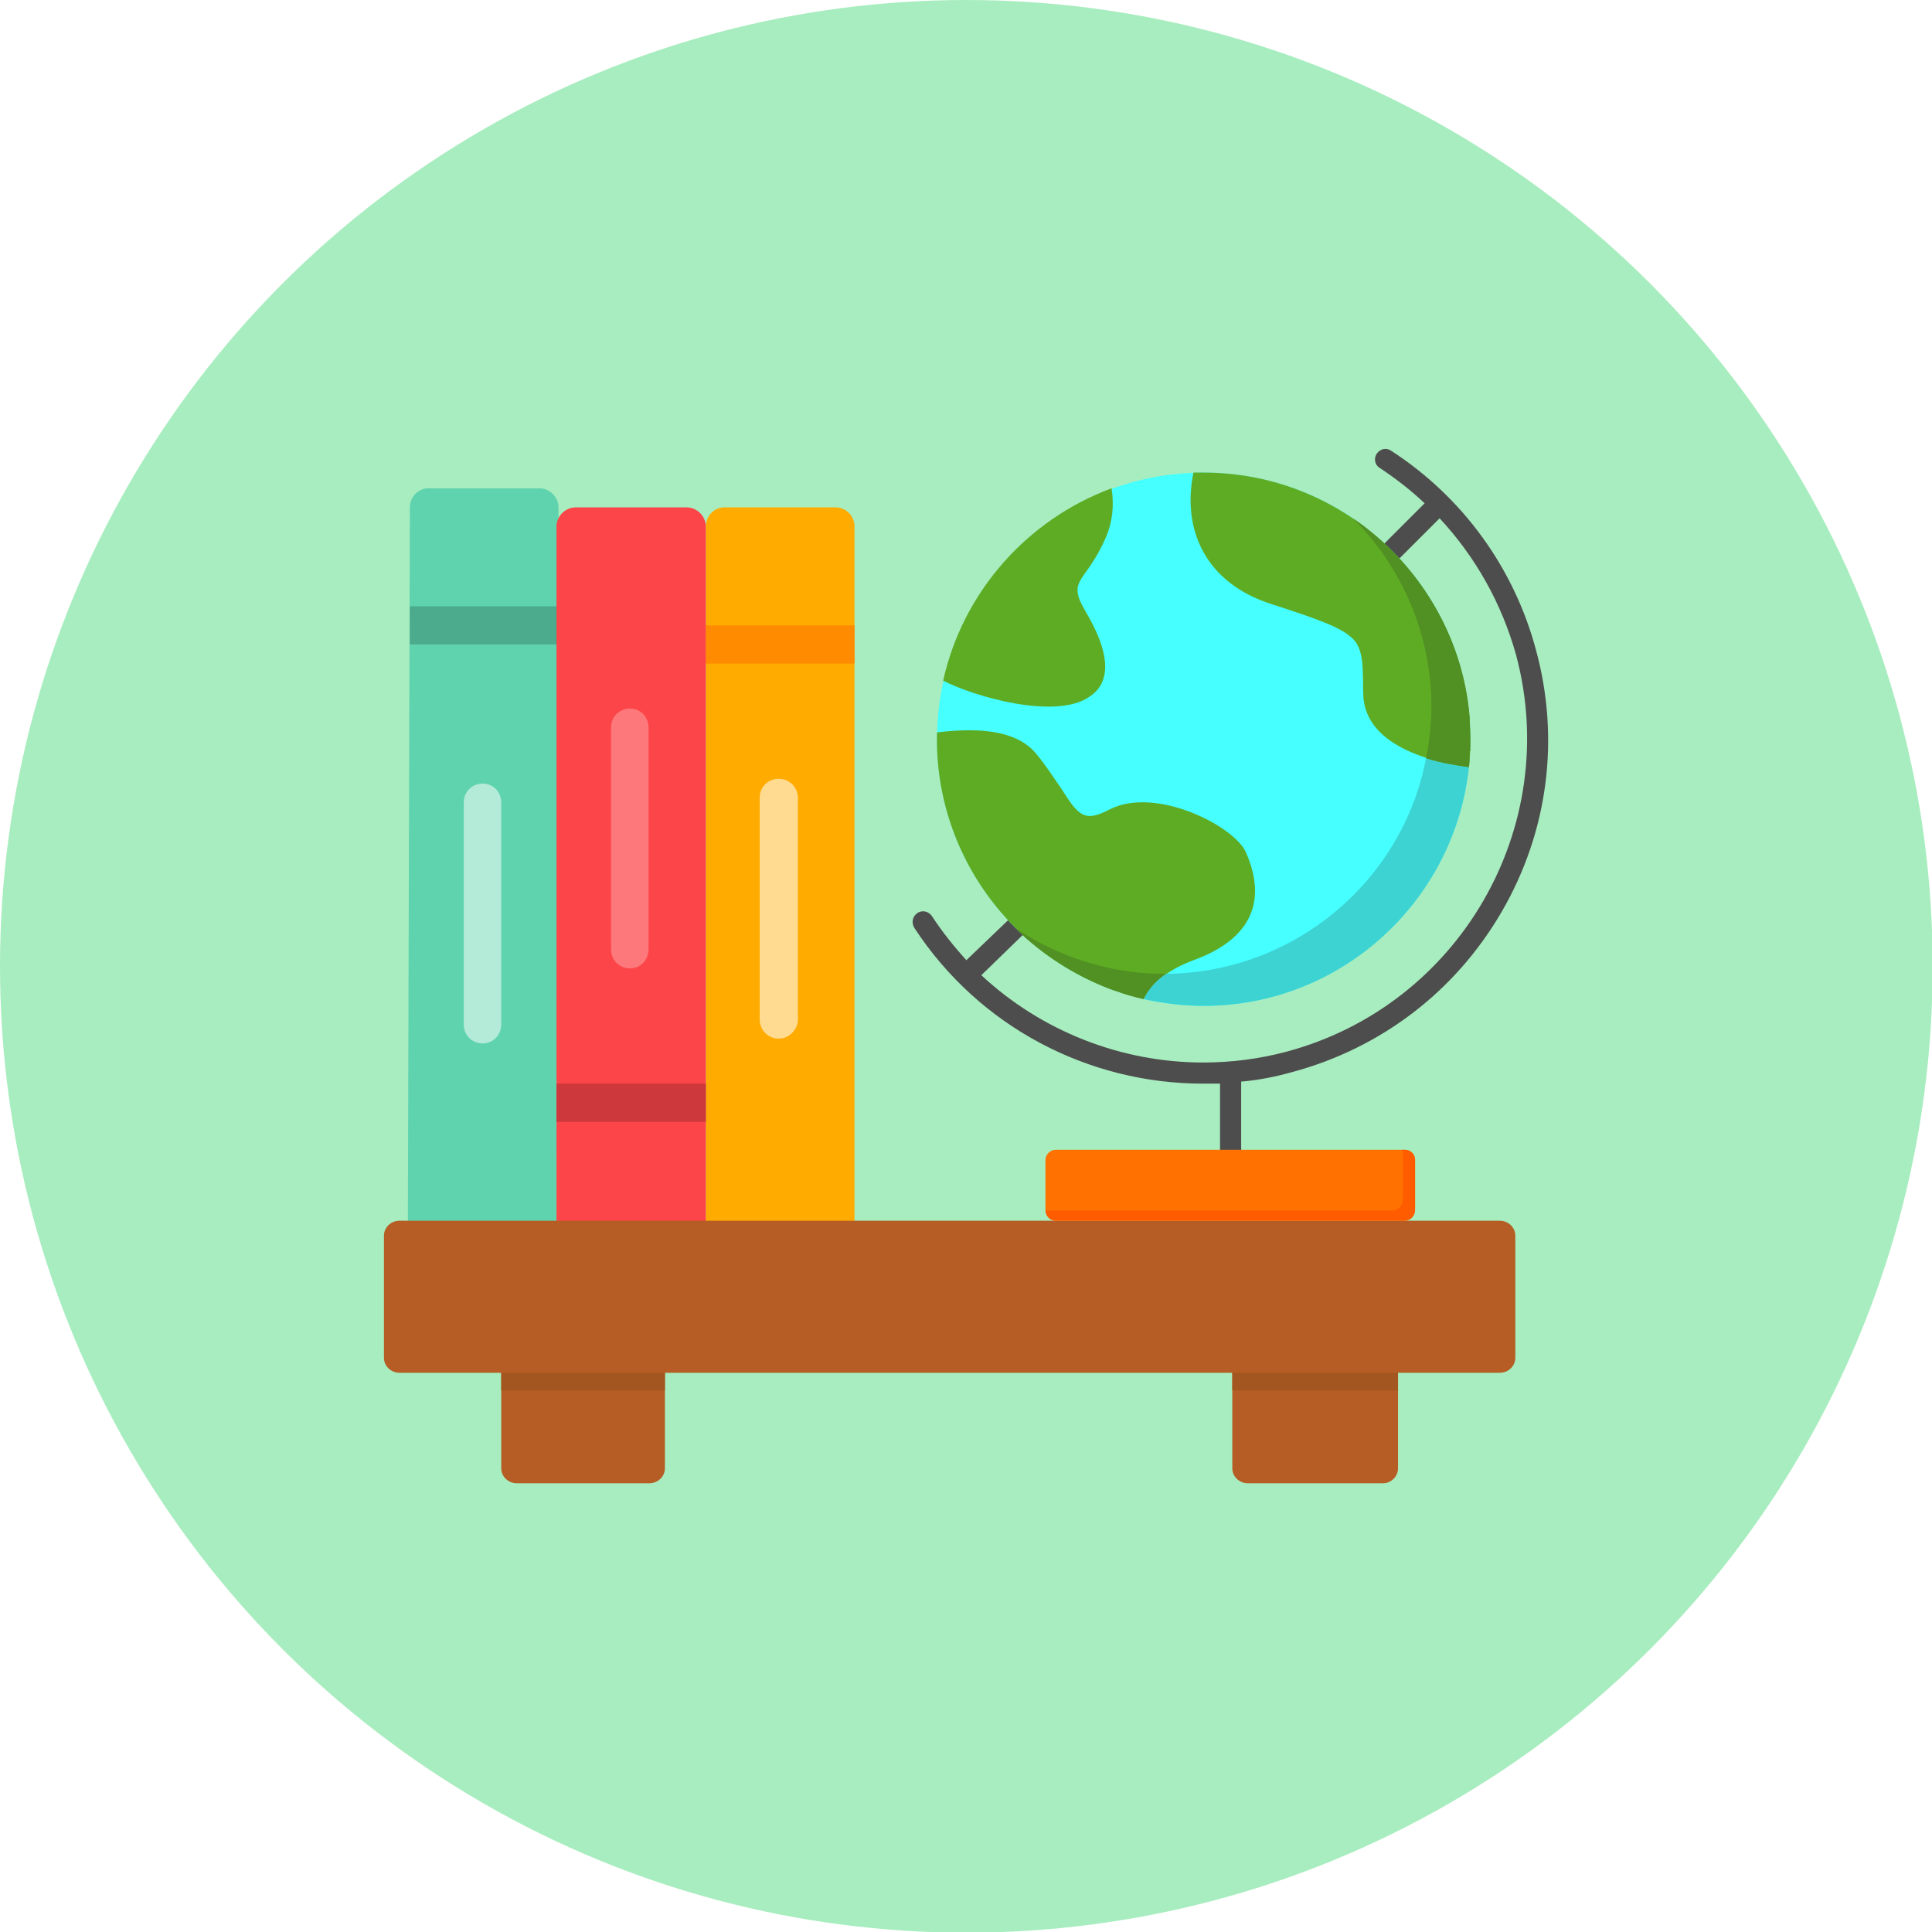 <svg xmlns="http://www.w3.org/2000/svg" xml:space="preserve" width="2.833in" height="2.833in" version="1.1" style="shape-rendering:geometricPrecision; text-rendering:geometricPrecision; image-rendering:optimizeQuality; fill-rule:evenodd; clip-rule:evenodd" viewBox="0 0 2833 2833" xmlns:xlink="http://www.w3.org/1999/xlink">
 <defs>
  <style type="text/css">
   
    .fil16 {fill:#3ED3D3}
    .fil13 {fill:#46FFFF}
    .fil12 {fill:#4D4D4D}
    .fil7 {fill:#4DAB8D}
    .fil15 {fill:#519022}
    .fil14 {fill:#5EAC24}
    .fil6 {fill:#5FD3AE}
    .fil5 {fill:#A3561F}
    .fil0 {fill:#A8EDBF}
    .fil8 {fill:#B3EAD8}
    .fil4 {fill:#B55D24}
    .fil10 {fill:#CC383B}
    .fil9 {fill:#FC4549}
    .fil11 {fill:#FC787A}
    .fil18 {fill:#FF5C00}
    .fil17 {fill:#FF7100}
    .fil2 {fill:#FF8B00}
    .fil1 {fill:#FFAB00}
    .fil3 {fill:#FFDB92}
   
  </style>
 </defs>
 <g id="Layer_x0020_1">
  <circle class="fil0" cx="1417" cy="1417" r="1417"></circle>
  <g id="_534490232">
   <g>
    <path class="fil1" d="M1225 1817c-19,0 -144,0 -163,0 -15,0 -27,-12 -27,-27l0 -1018c0,-15 12,-28 27,-28l163 0c16,0 28,13 28,28l0 1018c0,15 -12,27 -28,27z"></path>
    <polygon class="fil2" points="1035,973 1035,917 1253,917 1253,973 "></polygon>
    <path class="fil3" d="M1142 1523c-16,0 -28,-13 -28,-28l0 -325c0,-16 12,-28 28,-28 15,0 28,12 28,28l0 325c0,15 -13,28 -28,28z"></path>
   </g>
   <path class="fil4" d="M952 2175l-194 0c-13,0 -23,-10 -23,-22l0 -162c0,-13 10,-23 23,-23 12,0 22,10 22,23l149 0c0,-13 10,-23 23,-23 13,0 23,10 23,23l0 162c0,12 -10,22 -23,22z"></path>
   <path class="fil4" d="M2028 2175l-198 0c-13,0 -23,-10 -23,-22l0 -162c0,-13 10,-23 23,-23 13,0 23,10 23,23l152 0c0,-13 10,-23 23,-23 12,0 22,10 22,23l0 162c0,12 -10,22 -22,22z"></path>
   <path class="fil5" d="M735 2039l0 -48c0,-13 10,-23 23,-23 12,0 22,10 22,23l149 0c0,-13 10,-23 23,-23 13,0 23,10 23,23l0 48 -240 0z"></path>
   <path class="fil5" d="M1807 2039l0 -48c0,-13 10,-23 23,-23 13,0 23,10 23,23l152 0c0,-13 10,-23 23,-23 12,0 22,10 22,23l0 48 -243 0z"></path>
   <path class="fil6" d="M789 1843c-19,0 -144,0 -163,0 -16,0 -28,-12 -28,-27l3 -1072c0,-15 12,-28 27,-28l163 0c15,0 28,13 28,28l-3 1072c0,15 -12,27 -27,27z"></path>
   <polygon class="fil7" points="601,945 601,889 819,889 819,945 "></polygon>
   <path class="fil8" d="M708 1530c-16,0 -28,-12 -28,-28l0 -325c0,-16 12,-28 28,-28 15,0 27,12 27,28l0 325c0,16 -12,28 -27,28z"></path>
   <path class="fil9" d="M1007 744c-19,0 -144,0 -163,0 -15,0 -28,13 -28,28l0 1018c0,15 13,27 28,27l163 0c15,0 28,-12 28,-27l0 -1018c0,-15 -13,-28 -28,-28z"></path>
   <polygon class="fil10" points="816,1589 816,1645 1035,1645 1035,1589 "></polygon>
   <path class="fil11" d="M924 1039c-16,0 -28,12 -28,28l0 325c0,16 12,28 28,28 15,0 27,-12 27,-28l0 -325c0,-16 -12,-28 -27,-28z"></path>
   <path class="fil4" d="M2199 2013l-1613 0c-13,0 -23,-10 -23,-22l0 -179c0,-12 10,-22 23,-22l1613 0c13,0 23,10 23,22l0 179c0,12 -10,22 -23,22z"></path>
   <g>
    <path class="fil12" d="M1764 1589c-168,0 -328,-83 -423,-228 -5,-8 -3,-17 4,-22 7,-5 17,-3 22,5 15,23 32,44 50,64l72 -69c6,-6 16,-6 22,0 6,6 5,16 -1,22l-71 69c88,82 205,128 325,128 41,0 82,-5 123,-16 253,-68 404,-329 336,-582 -21,-75 -59,-143 -112,-200l-70 70c-3,3 -7,5 -11,5 -4,0 -8,-2 -11,-5 -6,-6 -6,-16 0,-22l70 -70c-20,-19 -42,-36 -66,-52 -7,-4 -9,-14 -4,-21 5,-7 14,-9 21,-4 105,68 180,172 212,291 36,131 18,268 -50,385 -68,117 -177,200 -307,235 -25,7 -50,12 -75,14l0 115c0,9 -7,16 -16,16 -8,0 -15,-7 -15,-16l0 -112c-8,0 -16,0 -25,0z"></path>
    <g>
     <path class="fil13" d="M1765 693c-216,0 -391,175 -391,391 0,215 175,391 391,391 215,0 391,-176 391,-391 0,-216 -176,-391 -391,-391z"></path>
     <path class="fil14" d="M1630 716c-124,46 -218,152 -247,282 44,23 164,58 214,24 42,-27 20,-83 -5,-125 -29,-49 0,-40 30,-110 9,-21 12,-45 8,-71z"></path>
     <path class="fil14" d="M1765 693c-5,0 -10,0 -15,0 -17,83 17,162 115,193 65,21 102,34 118,50 18,16 15,49 16,82 2,82 118,102 155,107 24,-231 -158,-432 -389,-432z"></path>
     <path class="fil14" d="M1374 1074c-5,186 123,349 303,391 12,-24 36,-43 73,-57 86,-31 108,-88 77,-158 -16,-38 -132,-98 -200,-63 -38,20 -46,8 -71,-31 -10,-14 -21,-32 -36,-50 -25,-31 -73,-41 -146,-32z"></path>
     <path class="fil15" d="M1707 1428c-80,0 -155,-25 -218,-67 6,6 12,12 18,17 37,32 81,58 128,75 0,0 1,0 1,0 13,5 27,9 41,12 7,-14 18,-27 33,-37 -1,0 -2,0 -3,0z"></path>
     <path class="fil16" d="M1765 1475c202,0 368,-154 389,-350 -14,-2 -38,-5 -63,-13 -34,179 -192,314 -381,316 -15,10 -26,23 -33,37 28,6 58,10 88,10z"></path>
     <path class="fil15" d="M2156 1084c0,-11 -1,-22 -1,-33 -10,-120 -76,-226 -171,-291 71,71 115,169 115,277 0,25 -3,50 -8,75 25,8 49,11 63,13 1,-8 1,-16 1,-23 1,-1 1,-1 1,-1 0,-6 0,-12 0,-17z"></path>
    </g>
    <path class="fil17" d="M2060 1790l-512 0c-8,0 -15,-7 -15,-16l0 -73c0,-8 7,-15 15,-15l512 0c9,0 15,7 15,15l0 73c0,9 -7,16 -15,16z"></path>
    <path class="fil18" d="M2042 1775l-509 0c0,8 7,15 15,15l512 0c8,0 15,-7 15,-16l0 -73c0,-8 -6,-15 -15,-15l-3 0c0,0 0,0 0,0l0 73c0,9 -7,16 -15,16z"></path>
   </g>
  </g>
 </g>
</svg>